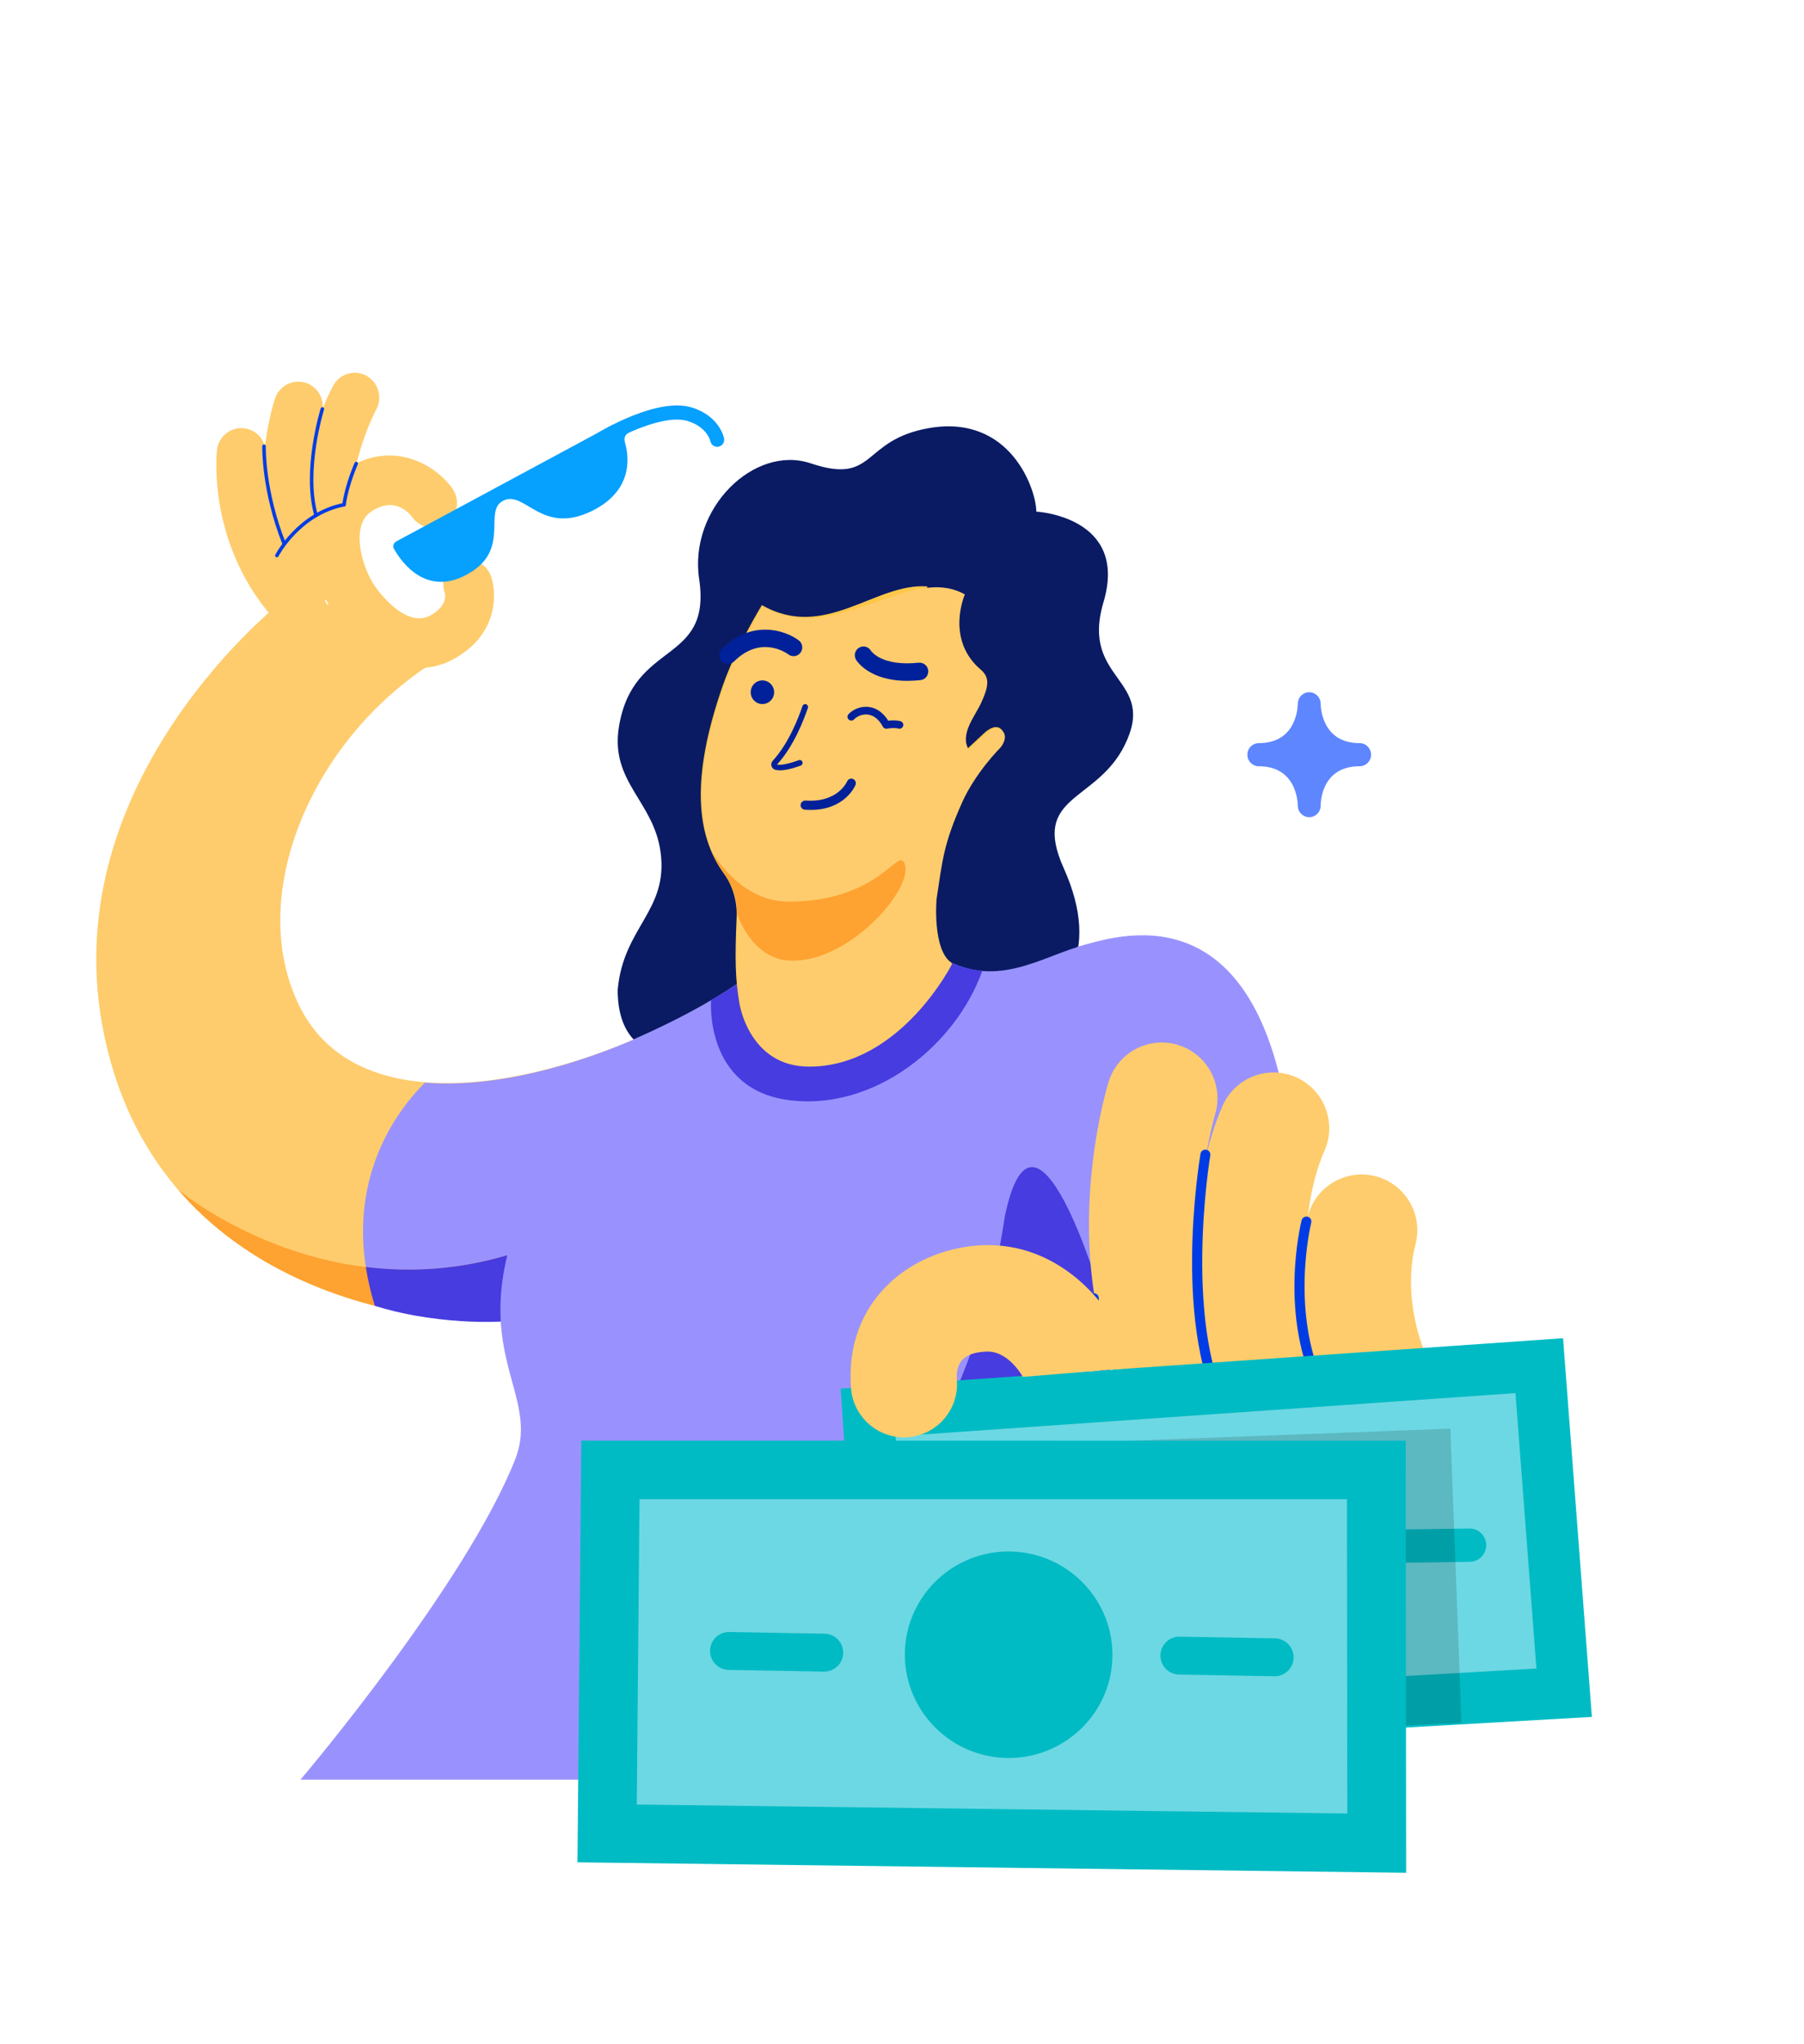 <svg width="150" height="170" viewBox="0 0 150 170" fill="none" xmlns="http://www.w3.org/2000/svg">
<path fill-rule="evenodd" clip-rule="evenodd" d="M86.168 42.546C86.168 42.546 93.873 42.956 91.752 50.084C89.787 56.696 96.326 56.368 93.491 62.017C91.109 66.761 85.709 66.105 88.446 72.195C94.886 86.521 75.315 88.152 75.561 79.158C75.804 70.163 67.027 83.701 67.027 83.701C67.027 83.701 59.583 88.583 55.181 87.745C52.939 87.32 51.359 85.71 51.36 82.32C51.824 77.067 55.6 75.757 54.922 70.837C54.339 66.597 50.698 65.018 51.469 60.4C52.673 53.19 59.2 55.292 58.133 48.147C57.261 42.32 62.69 36.949 67.415 38.533C72.865 40.361 71.579 36.598 77.22 35.605C84.032 34.406 86.168 40.742 86.168 42.546Z" fill="#0A1B64"/>
<path fill-rule="evenodd" clip-rule="evenodd" d="M61.439 81.729C51.071 88.831 30.71 95.326 24.916 83.704C20.396 74.64 25.804 61.584 36.042 55.077L29.316 50.454L23.485 49.984C23.485 49.984 4.761 64.562 8.496 85.227C12.641 108.143 36.438 110.335 41.784 109.675C41.784 109.675 59.172 94.392 59.638 93.877C60.103 93.362 66.438 84.332 61.439 81.729Z" fill="#FECC6C"/>
<path fill-rule="evenodd" clip-rule="evenodd" d="M53.637 86.037C47.766 88.688 40.992 90.503 35.336 90.033C32.9 92.44 28.126 98.768 31.164 108.59C35.861 109.789 39.931 109.904 41.785 109.676C41.785 109.676 48.051 104.168 53.162 99.652L53.637 86.037Z" fill="#9992FE"/>
<path fill-rule="evenodd" clip-rule="evenodd" d="M14.794 98.918C23.495 109.066 37.789 110.168 41.784 109.676C41.784 109.676 43.548 108.125 45.964 105.998C46.196 104.172 46.359 102.801 46.359 102.801C29.094 110.754 15.124 99.194 14.794 98.918Z" fill="#FEA231"/>
<path fill-rule="evenodd" clip-rule="evenodd" d="M30.419 105.363C30.577 106.393 30.818 107.466 31.165 108.589C35.536 109.998 41.453 110.233 44.071 109.602C44.071 109.602 43.547 108.127 45.965 105.998C46.197 104.172 46.36 102.801 46.36 102.801C40.539 105.482 35.095 105.939 30.419 105.363Z" fill="#473CDF"/>
<path d="M91.507 107.631L87.398 114.368C87.398 114.368 87.396 114.374 87.395 114.378C87.397 114.375 87.401 114.368 87.401 114.368L104.338 87.413C99.866 77.01 95.704 77.569 91.032 78.39C87.275 79.049 83.452 82.328 78.752 79.877C76.127 78.51 68.043 76.966 68.043 76.966L61.44 81.73C58.816 83.505 56.077 84.914 52.857 86.365C50.53 88.362 46.386 93.32 43.447 100.547C38.635 112.384 45.046 115.775 42.832 121.373C38.759 131.671 25.455 147.452 24.983 148H55.392C72.016 146.216 91.507 107.631 91.507 107.631Z" fill="#9992FE"/>
<path fill-rule="evenodd" clip-rule="evenodd" d="M34.877 55.549C32.513 55.549 30.069 54.118 28.058 51.434C26.668 49.582 25.415 46.246 25.945 43.297C26.277 41.453 27.256 39.965 28.773 38.998C32.647 36.534 36.181 38.62 37.614 40.624C38.274 41.547 38.068 42.835 37.153 43.502C36.241 44.167 34.963 43.96 34.303 43.036C33.904 42.505 32.739 41.345 30.952 42.485C30.405 42.833 30.09 43.326 29.961 44.033C29.679 45.604 30.426 47.764 31.311 48.945C31.896 49.725 33.944 52.188 35.786 51.18C37.316 50.333 36.99 49.338 36.974 49.295C36.599 48.221 37.158 47.046 38.221 46.666C39.288 46.292 40.45 46.853 40.825 47.925C41.347 49.425 41.377 52.79 37.743 54.796C36.826 55.302 35.858 55.549 34.877 55.549Z" fill="#FECC6C"/>
<path fill-rule="evenodd" clip-rule="evenodd" d="M27.304 48.618C26.343 48.618 25.487 47.931 25.301 46.943C23.839 39.204 27.55 32.347 27.71 32.06C28.257 31.064 29.502 30.708 30.485 31.259C31.469 31.812 31.824 33.067 31.279 34.06C31.236 34.139 28.134 39.945 29.311 46.172C29.523 47.289 28.796 48.368 27.688 48.582C27.56 48.606 27.431 48.618 27.304 48.618Z" fill="#FECC6C"/>
<path fill-rule="evenodd" clip-rule="evenodd" d="M26.235 50.108C25.605 50.108 24.983 49.814 24.583 49.26C19.803 42.626 22.737 33.53 22.865 33.147C23.222 32.068 24.372 31.485 25.449 31.845C26.516 32.207 27.093 33.373 26.738 34.452C26.698 34.574 24.364 41.951 27.884 46.834C28.548 47.754 28.346 49.043 27.435 49.713C27.072 49.98 26.653 50.108 26.235 50.108Z" fill="#FECC6C"/>
<path fill-rule="evenodd" clip-rule="evenodd" d="M25.384 53.272C24.887 53.272 24.387 53.091 23.995 52.721C17.142 46.292 17.999 37.794 18.038 37.436C18.165 36.305 19.174 35.48 20.294 35.617C21.411 35.744 22.216 36.759 22.096 37.886C22.067 38.163 21.466 44.722 26.773 49.702C27.6 50.475 27.646 51.781 26.879 52.614C26.477 53.051 25.931 53.272 25.384 53.272Z" fill="#FECC6C"/>
<path fill-rule="evenodd" clip-rule="evenodd" d="M59.66 37.158C59.376 37.171 59.117 36.972 59.061 36.68C59.053 36.64 58.788 35.509 57.183 35.013C55.226 34.411 51.595 36.23 50.36 36.982C50.085 37.15 49.727 37.062 49.559 36.783C49.394 36.504 49.481 36.143 49.757 35.975C49.956 35.852 54.667 33.005 57.523 33.887C59.827 34.597 60.192 36.382 60.207 36.458C60.267 36.778 60.061 37.085 59.744 37.148C59.716 37.153 59.687 37.156 59.66 37.158Z" fill="#06A0FF"/>
<path fill-rule="evenodd" clip-rule="evenodd" d="M52.597 35.209L52.323 35.966C52.323 35.966 51.775 36.138 51.969 36.817C52.159 37.487 52.982 40.682 49.157 42.521C44.991 44.523 43.626 40.718 41.836 41.643C40.076 42.553 42.674 45.926 38.528 47.929C36.025 49.139 34.005 47.799 32.768 45.665C32.639 45.441 32.711 45.153 32.938 45.031L50.908 35.345L52.597 35.209Z" fill="#06A0FF"/>
<path fill-rule="evenodd" clip-rule="evenodd" d="M28.609 42.117C28.603 42.117 28.596 42.116 28.589 42.116C28.51 42.104 28.453 42.032 28.464 41.949C28.687 40.275 29.456 38.563 29.488 38.49C29.522 38.415 29.606 38.384 29.682 38.417C29.754 38.451 29.786 38.538 29.753 38.614C29.746 38.629 28.971 40.359 28.754 41.99C28.743 42.063 28.682 42.117 28.609 42.117Z" fill="#003CE5"/>
<path fill-rule="evenodd" clip-rule="evenodd" d="M26.282 43.003C26.218 43.003 26.16 42.961 26.142 42.897C25.061 39.147 26.651 34.015 26.666 33.963C26.692 33.887 26.768 33.845 26.851 33.868C26.926 33.893 26.969 33.975 26.945 34.054C26.929 34.105 25.367 39.152 26.422 42.815C26.445 42.892 26.4 42.974 26.323 42.997C26.308 43.001 26.295 43.003 26.282 43.003Z" fill="#003CE5"/>
<path fill-rule="evenodd" clip-rule="evenodd" d="M23.624 45.36C23.567 45.36 23.511 45.325 23.489 45.267C21.722 40.829 21.805 37.139 21.805 37.101C21.807 37.021 21.873 36.958 21.952 36.958H21.956C22.036 36.961 22.1 37.029 22.098 37.111C22.097 37.146 22.017 40.779 23.759 45.158C23.789 45.233 23.752 45.319 23.678 45.349C23.66 45.356 23.643 45.36 23.624 45.36Z" fill="#003CE5"/>
<path fill-rule="evenodd" clip-rule="evenodd" d="M23.021 46.348C22.999 46.348 22.976 46.342 22.954 46.331C22.884 46.294 22.855 46.206 22.892 46.133C22.91 46.098 24.746 42.581 28.58 41.826C28.661 41.806 28.736 41.862 28.75 41.941C28.767 42.022 28.715 42.098 28.635 42.114C24.944 42.842 23.169 46.233 23.151 46.268C23.126 46.319 23.074 46.348 23.021 46.348Z" fill="#003CE5"/>
<path fill-rule="evenodd" clip-rule="evenodd" d="M108.86 67.956C108.335 67.956 107.91 67.526 107.91 66.996C107.905 66.665 107.786 63.722 104.667 63.722C104.142 63.722 103.717 63.292 103.717 62.761C103.717 62.231 104.142 61.8 104.667 61.8C107.782 61.8 107.905 58.864 107.91 58.524C107.911 57.996 108.335 57.567 108.86 57.567C109.38 57.567 109.802 57.988 109.811 58.51V58.511V58.512V58.514V58.516V58.517V58.519V58.52V58.521V58.522V58.524C109.814 58.864 109.937 61.8 113.052 61.8C113.577 61.8 114.003 62.231 114.003 62.761C114.003 63.292 113.577 63.722 113.052 63.722C109.902 63.722 109.811 66.661 109.811 66.996C109.811 67.526 109.385 67.956 108.86 67.956Z" fill="#5E86FF"/>
<path fill-rule="evenodd" clip-rule="evenodd" d="M89.544 78.768C84.713 82.294 80.924 96.287 87.872 103.796C87.872 103.796 91.606 114.828 101.28 109.933C110.953 105.038 107.244 94.2 107.244 94.2C104.635 73.626 92.741 77.826 89.544 78.768Z" fill="#9992FE"/>
<path fill-rule="evenodd" clip-rule="evenodd" d="M81.674 80.745C81.675 80.741 81.676 80.739 81.677 80.735C80.737 80.657 79.766 80.407 78.752 79.878C76.127 78.509 68.042 76.966 68.042 76.966L61.438 81.728C60.718 82.217 59.933 82.7 59.114 83.175L59.123 83.203C59.123 83.203 58.552 90.557 65.583 91.487C72.616 92.414 79.43 87.014 81.674 80.745Z" fill="#473CDF"/>
<path fill-rule="evenodd" clip-rule="evenodd" d="M61.463 83.337C61.149 81.451 61.09 79.79 61.248 76.299C61.308 74.976 60.937 73.668 60.166 72.599C57.938 69.512 57.387 64.825 60.069 57.1C61.226 53.765 63.351 50.321 63.351 50.321C68.628 53.329 72.789 48.419 77.133 48.77C76.579 49.778 75.037 50.485 73.811 51.035C73.572 51.142 73.613 51.499 73.866 51.548C76.206 52.003 78.607 51.281 79.791 50.604C79.559 51.929 79.599 54.041 81.549 55.688C82.264 56.293 82.074 57.101 81.521 58.316C81 59.462 79.704 60.95 80.472 62.234L81.788 61.008C81.788 61.008 82.676 60.102 83.231 60.629C83.859 61.223 83.105 62.072 83.105 62.072C83.105 62.072 81.047 64.122 79.927 66.621C78.369 70.096 78.288 71.46 77.8 74.644C77.8 74.644 77.409 78.91 79.098 80.047C79.098 80.047 74.792 88.6 67.21 88.6C62.159 88.6 61.463 83.337 61.463 83.337Z" fill="#FFC74A"/>
<path fill-rule="evenodd" clip-rule="evenodd" d="M61.54 83.438C61.225 81.551 61.167 79.891 61.323 76.399C61.382 75.113 61.09 73.84 60.324 72.811C58.028 69.727 57.43 65.021 60.145 57.2C61.303 53.867 63.427 50.422 63.427 50.422C69.512 53.89 75.56 46.811 80.228 49.434C80.228 49.434 78.549 53.19 81.627 55.79C82.34 56.395 82.15 57.202 81.598 58.416C81.077 59.564 79.779 61.05 80.548 62.336L81.864 61.108C81.864 61.108 82.751 60.203 83.307 60.73C83.934 61.325 83.181 62.174 83.181 62.174C83.181 62.174 81.123 64.224 80.002 66.723C78.446 70.198 78.364 71.561 77.877 74.746C77.877 74.746 77.486 79.01 79.174 80.148C79.174 80.148 74.868 88.701 67.286 88.701C62.235 88.701 61.54 83.438 61.54 83.438Z" fill="#FECC6C"/>
<path fill-rule="evenodd" clip-rule="evenodd" d="M75.261 71.988C74.79 70.069 73.436 74.927 65.658 74.983C62.36 75.007 60.228 72.509 59.123 70.735C59.428 71.459 59.806 72.116 60.248 72.711C60.943 73.643 61.305 74.782 61.27 75.941C61.27 75.941 62.424 79.679 65.584 79.878C70.416 80.18 75.785 74.135 75.261 71.988Z" fill="#FEA231"/>
<path fill-rule="evenodd" clip-rule="evenodd" d="M64.858 64.062C64.71 64.062 64.579 64.045 64.463 64.014C64.31 63.973 64.191 63.855 64.147 63.701C64.105 63.545 64.145 63.38 64.258 63.259C65.591 61.817 66.428 59.602 66.725 58.716C66.769 58.593 66.903 58.528 67.026 58.566C67.149 58.608 67.217 58.745 67.175 58.87C66.867 59.784 66.001 62.075 64.603 63.586C64.921 63.65 65.539 63.534 66.42 63.217C66.546 63.171 66.679 63.237 66.723 63.362C66.766 63.486 66.701 63.623 66.579 63.668C65.838 63.933 65.279 64.062 64.858 64.062Z" fill="#002199"/>
<path fill-rule="evenodd" clip-rule="evenodd" d="M75.447 56.62C72.243 56.62 71.222 54.938 71.176 54.861C70.973 54.514 71.086 54.068 71.43 53.863C71.773 53.656 72.206 53.771 72.411 54.108C72.463 54.184 73.34 55.434 76.387 55.109C76.787 55.081 77.139 55.357 77.181 55.757C77.222 56.158 76.936 56.517 76.54 56.559C76.15 56.6 75.787 56.62 75.447 56.62Z" fill="#002199"/>
<path fill-rule="evenodd" clip-rule="evenodd" d="M74.791 60.604C74.761 60.604 74.731 60.599 74.702 60.589C74.403 60.501 73.917 60.564 73.753 60.598C73.618 60.623 73.478 60.56 73.414 60.436C73.094 59.841 72.669 59.492 72.18 59.427C71.694 59.358 71.234 59.588 71.014 59.824C70.895 59.952 70.696 59.959 70.568 59.837C70.44 59.717 70.435 59.515 70.555 59.387C70.893 59.024 71.548 58.694 72.264 58.796C72.716 58.856 73.344 59.106 73.856 59.936C74.115 59.905 74.54 59.876 74.881 59.98C75.049 60.029 75.144 60.208 75.093 60.377C75.053 60.514 74.927 60.604 74.791 60.604Z" fill="#002199"/>
<path fill-rule="evenodd" clip-rule="evenodd" d="M60.526 55.219C60.339 55.219 60.152 55.146 60.01 55.001C59.731 54.715 59.735 54.252 60.019 53.971C62.527 51.479 65.301 52.413 66.417 53.255C66.737 53.495 66.802 53.953 66.563 54.274C66.326 54.598 65.877 54.664 65.556 54.424C65.326 54.255 63.232 52.824 61.032 55.01C60.892 55.149 60.708 55.219 60.526 55.219Z" fill="#002199"/>
<path fill-rule="evenodd" clip-rule="evenodd" d="M64.368 57.567C64.368 58.11 63.932 58.55 63.394 58.55C62.856 58.55 62.419 58.11 62.419 57.567C62.419 57.024 62.856 56.584 63.394 56.584C63.932 56.584 64.368 57.024 64.368 57.567Z" fill="#002199"/>
<path fill-rule="evenodd" clip-rule="evenodd" d="M67.402 67.354C67.248 67.354 67.087 67.348 66.921 67.336C66.713 67.321 66.556 67.138 66.571 66.926C66.587 66.717 66.767 66.579 66.978 66.573C69.626 66.766 70.404 65.057 70.435 64.985C70.517 64.791 70.737 64.698 70.93 64.781C71.121 64.862 71.214 65.084 71.134 65.278C71.098 65.367 70.251 67.354 67.402 67.354Z" fill="#002199"/>
<path d="M66.97 148H72.665C80.078 138.698 87.27 114.795 87.395 114.378C87.2 114.732 72.627 141.116 66.97 148Z" fill="#473CDF"/>
<path d="M91.507 107.631C91.507 107.631 86.076 89.085 83.557 101.117C81.712 113.432 77.6 118.994 74.79 125.779C72.126 132.211 65.268 142.642 55.391 148H66.97C72.627 141.116 87.2 114.732 87.395 114.378C87.396 114.374 87.398 114.368 87.398 114.368L91.507 107.631Z" fill="#473CDF"/>
<path fill-rule="evenodd" clip-rule="evenodd" d="M99.583 121.767C98.151 121.767 96.74 121.105 95.834 119.854C86.873 107.477 91.965 90.664 92.186 89.953C92.949 87.508 95.541 86.142 97.983 86.909C100.42 87.671 101.778 90.267 101.025 92.709C100.958 92.931 97.141 105.863 103.325 114.404C104.827 116.478 104.366 119.379 102.297 120.883C101.477 121.48 100.525 121.767 99.583 121.767Z" fill="#FECC6C"/>
<path fill-rule="evenodd" clip-rule="evenodd" d="M106.808 120.563C105.085 120.563 103.43 119.593 102.633 117.931C96 104.092 101.484 92.315 101.72 91.82C102.827 89.508 105.593 88.537 107.896 89.644C110.191 90.746 111.164 93.5 110.081 95.805C109.897 96.205 106.344 104.251 110.977 113.913C112.082 116.222 111.112 118.993 108.81 120.104C108.163 120.416 107.48 120.563 106.808 120.563Z" fill="#FECC6C"/>
<path fill-rule="evenodd" clip-rule="evenodd" d="M114.954 120.563C113.276 120.563 111.657 119.645 110.836 118.046C108.125 112.77 107.343 106.443 108.745 101.125C109.398 98.649 111.928 97.175 114.402 97.824C116.873 98.48 118.346 101.018 117.694 103.495C116.885 106.561 117.423 110.604 119.065 113.798C120.235 116.077 119.342 118.874 117.07 120.046C116.392 120.397 115.666 120.563 114.954 120.563Z" fill="#FECC6C"/>
<path fill-rule="evenodd" clip-rule="evenodd" d="M110.049 116.355C109.901 116.355 109.758 116.275 109.684 116.135C106.242 109.572 108.147 101.807 108.23 101.48C108.286 101.259 108.504 101.132 108.73 101.181C108.951 101.237 109.084 101.462 109.028 101.682C109.008 101.759 107.119 109.475 110.414 115.75C110.519 115.952 110.441 116.202 110.242 116.308C110.18 116.339 110.115 116.355 110.049 116.355Z" fill="#003CE5"/>
<path fill-rule="evenodd" clip-rule="evenodd" d="M102.286 118.552C102.148 118.552 102.014 118.482 101.936 118.356C97.353 110.952 99.718 96.553 99.821 95.944C99.859 95.72 100.076 95.571 100.295 95.607C100.519 95.644 100.67 95.859 100.633 96.082C100.607 96.228 98.215 110.784 102.636 117.92C102.756 118.115 102.696 118.369 102.503 118.489C102.435 118.532 102.361 118.552 102.286 118.552Z" fill="#003CE5"/>
<path fill-rule="evenodd" clip-rule="evenodd" d="M91.09 135.334C90.549 135.822 89.794 136.137 88.823 136.28L88.915 137.804C88.921 137.909 88.879 137.965 88.791 137.97L88.565 137.982C88.476 137.987 88.428 137.937 88.422 137.832L88.333 136.347L87.96 136.369L88.049 137.853C88.055 137.958 88.014 138.013 87.926 138.018L87.7 138.031C87.611 138.036 87.563 137.986 87.557 137.881L87.465 136.357C86.591 136.327 85.889 136.138 85.361 135.79C84.832 135.441 84.551 134.982 84.517 134.413C84.491 133.984 84.623 133.63 84.914 133.349C85.204 133.069 85.593 132.916 86.081 132.888C86.614 132.858 87.061 132.96 87.422 133.195C87.783 133.429 87.976 133.744 88 134.138C88.018 134.453 87.925 134.714 87.719 134.919C87.513 135.123 87.225 135.245 86.853 135.284C86.803 135.339 86.78 135.397 86.783 135.459C86.787 135.52 86.816 135.567 86.872 135.599C86.927 135.631 87 135.645 87.088 135.64C87.487 135.617 87.819 135.458 88.081 135.162C88.344 134.865 88.463 134.516 88.439 134.113C88.412 133.657 88.213 133.287 87.844 132.999C87.528 132.754 87.097 132.582 86.551 132.485L86.268 132.443C84.922 132.264 84.218 131.657 84.155 130.624C84.112 129.897 84.33 129.3 84.809 128.833C85.289 128.367 86.005 128.055 86.957 127.895L86.864 126.358C86.858 126.253 86.899 126.197 86.988 126.192L87.214 126.18C87.303 126.175 87.35 126.225 87.357 126.33L87.446 127.815L87.819 127.793L87.729 126.309C87.723 126.204 87.764 126.149 87.853 126.144L88.079 126.131C88.168 126.126 88.216 126.176 88.222 126.281L88.312 127.766C89.388 127.749 90.225 127.908 90.824 128.243C91.423 128.579 91.741 129.062 91.78 129.693C91.805 130.122 91.673 130.479 91.383 130.763C91.093 131.048 90.699 131.204 90.202 131.232C89.669 131.262 89.221 131.162 88.856 130.932C88.49 130.702 88.295 130.39 88.271 129.996C88.252 129.672 88.348 129.407 88.558 129.202C88.768 128.997 89.064 128.879 89.445 128.849C89.495 128.794 89.518 128.734 89.515 128.673C89.51 128.612 89.479 128.566 89.419 128.534C89.36 128.502 89.285 128.488 89.196 128.493C88.797 128.516 88.466 128.675 88.203 128.972C87.941 129.268 87.822 129.617 87.846 130.02C87.871 130.44 88.042 130.773 88.36 131.02C88.677 131.265 89.248 131.497 90.071 131.714C90.641 131.875 91.072 132.106 91.362 132.406C91.651 132.705 91.81 133.084 91.837 133.54C91.88 134.248 91.63 134.847 91.09 135.334ZM105.253 138.718C101.08 138.648 97.729 135.202 97.784 131.035C97.796 130.124 97.97 129.252 98.279 128.447C99.379 125.573 102.192 123.55 105.452 123.605C109.626 123.675 112.976 127.122 112.922 131.288C112.866 135.455 109.426 138.789 105.253 138.718Z" fill="#00BBC4"/>
<path fill-rule="evenodd" clip-rule="evenodd" d="M92.589 116.712C92.42 116.712 92.26 116.605 92.201 116.435C90.548 111.7 90.542 108.109 90.542 107.958C90.543 107.73 90.728 107.548 90.955 107.548H90.956C91.183 107.548 91.366 107.733 91.366 107.961C91.365 107.998 91.373 111.57 92.977 116.163C93.052 116.378 92.941 116.614 92.726 116.688C92.679 116.704 92.634 116.712 92.589 116.712Z" fill="#003CE5"/>
<path fill-rule="evenodd" clip-rule="evenodd" d="M129.966 111.286L69.902 115.476L71.927 146.232L132.363 142.779L129.966 111.286Z" fill="#00BBC4"/>
<path fill-rule="evenodd" clip-rule="evenodd" d="M126.009 115.851L127.751 138.756L75.934 141.718L74.467 119.446L126.009 115.851Z" fill="#6CD8E3"/>
<path fill-rule="evenodd" clip-rule="evenodd" d="M122.172 127.112C122.934 127.1 123.561 127.706 123.576 128.468C123.592 129.235 122.98 129.869 122.212 129.88L115.251 129.981C114.489 129.992 113.862 129.386 113.846 128.625C113.831 127.858 114.443 127.224 115.211 127.212L122.172 127.112Z" fill="#00BBC4"/>
<path fill-rule="evenodd" clip-rule="evenodd" d="M121.518 143.272L120.592 118.808L73.234 120.597L115.789 143.529L121.518 143.272Z" fill="black" fill-opacity="0.149"/>
<path fill-rule="evenodd" clip-rule="evenodd" d="M116.879 119.809L48.334 119.802L48.016 154.872L116.919 155.742L116.879 119.809Z" fill="#00BBC4"/>
<path fill-rule="evenodd" clip-rule="evenodd" d="M75.494 119.517C73.063 119.7 70.944 117.875 70.76 115.438C70.214 108.215 75.641 104.003 81.284 103.577C87.449 103.111 91.475 107.666 92.882 110.431L93.758 113.787L85.047 114.503C84.997 114.412 83.797 112.263 81.951 112.402C81.122 112.465 79.397 112.595 79.562 114.772C79.746 117.209 77.925 119.333 75.494 119.517Z" fill="#FECC6C"/>
<path fill-rule="evenodd" clip-rule="evenodd" d="M111.996 124.677L112.025 150.812L52.946 150.066L53.176 124.671L111.996 124.677Z" fill="#6CD8E3"/>
<path fill-rule="evenodd" clip-rule="evenodd" d="M92.466 138.362C92.054 143.078 87.863 146.577 83.122 146.162C78.381 145.745 74.859 141.57 75.271 136.854C75.683 132.138 79.874 128.639 84.615 129.055C89.355 129.471 92.877 133.646 92.466 138.362Z" fill="#00BBC4"/>
<path fill-rule="evenodd" clip-rule="evenodd" d="M106.013 136.248C106.883 136.264 107.576 136.981 107.561 137.851C107.546 138.721 106.828 139.415 105.957 139.399L98.035 139.257C97.166 139.241 96.473 138.524 96.488 137.655C96.503 136.784 97.221 136.09 98.092 136.106L106.013 136.248Z" fill="#00BBC4"/>
<path fill-rule="evenodd" clip-rule="evenodd" d="M68.565 135.86C69.434 135.876 70.126 136.593 70.112 137.462C70.097 138.333 69.379 139.027 68.509 139.011L60.587 138.869C59.717 138.853 59.024 138.136 59.039 137.266C59.054 136.396 59.772 135.702 60.643 135.718L68.565 135.86Z" fill="#00BBC4"/>
</svg>
